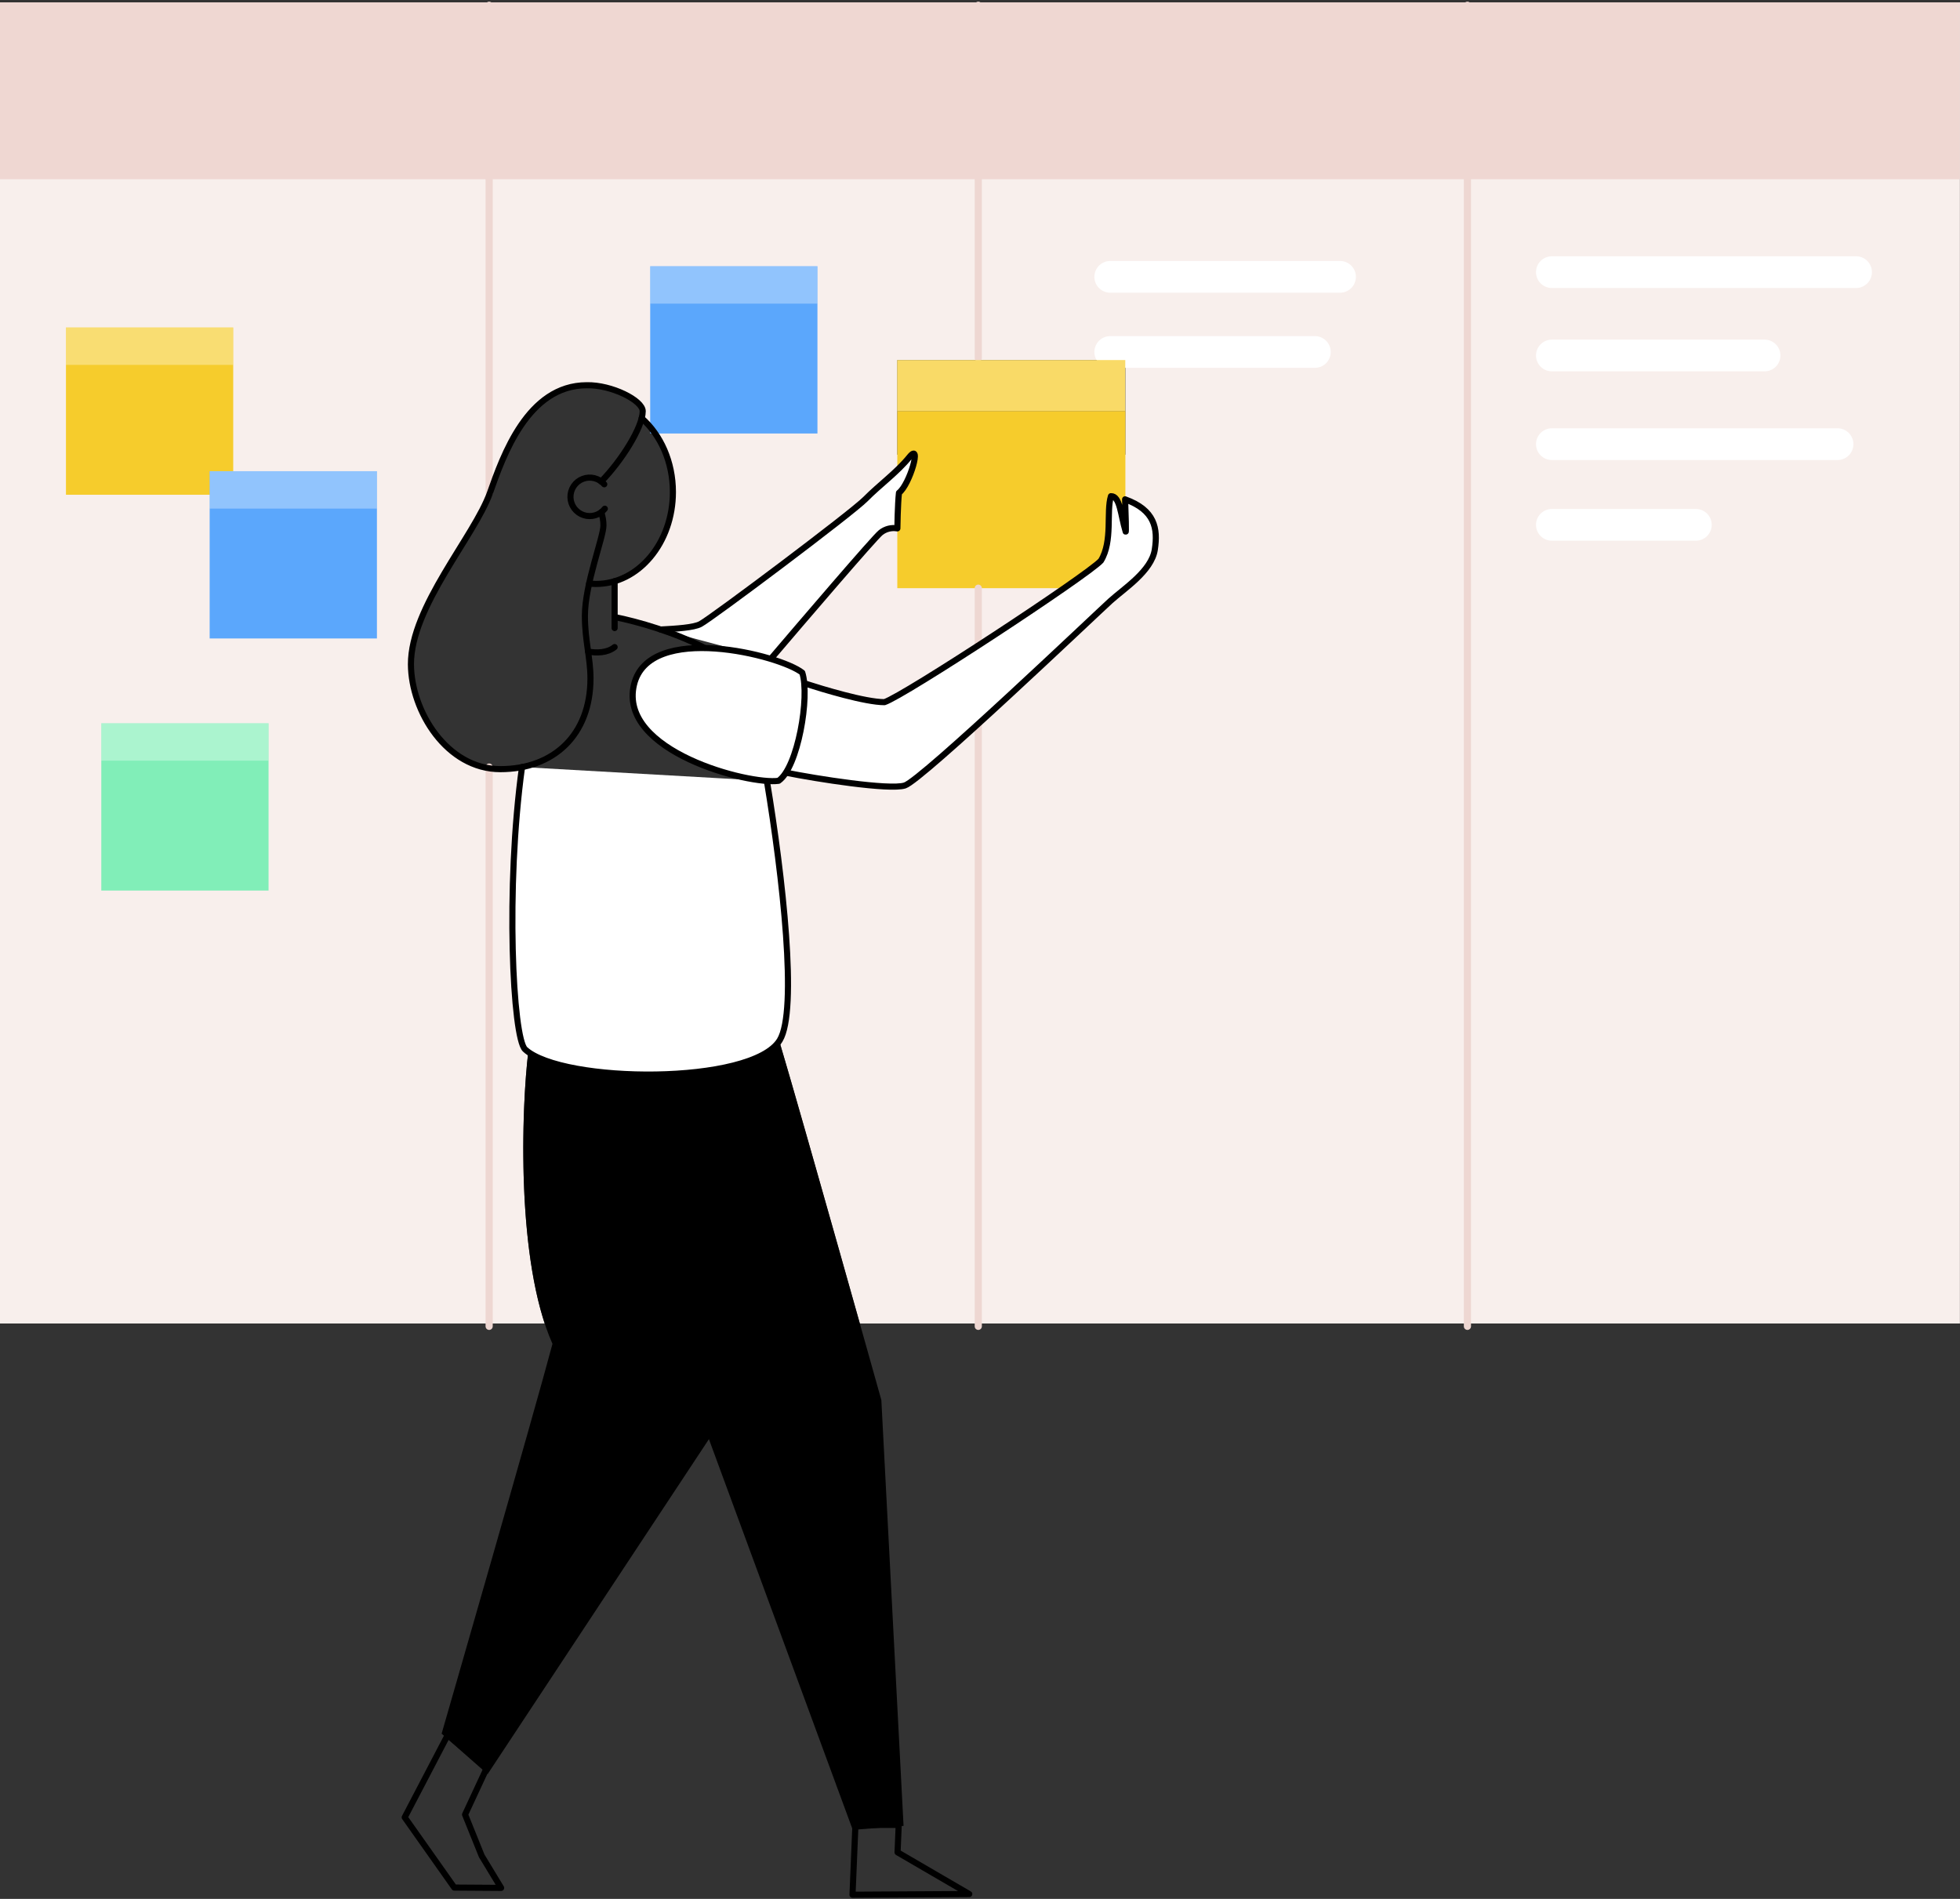 <svg width="832" height="806" viewBox="0 0 832 806" fill="none" xmlns="http://www.w3.org/2000/svg">
<rect x="0" y="0" width="832" height="806" fill="#333333" stroke="none"/>
<rect x="323" y="193" width="191" height="114" fill="#F8EEEC"/>
<path fill-rule="evenodd" clip-rule="evenodd" d="M0 1V561.759H231.213C219.31 525.615 221.593 468.282 224.25 446.49C223.781 446.173 223.334 445.826 222.911 445.452C217.67 440.647 214.537 376.859 221.593 325.607C218.554 326.203 215.464 326.498 212.368 326.489C189.746 326.489 174.533 301.947 174.439 282.023C174.325 257.595 201.42 227.616 207.989 209.196C213.499 193.631 223.969 163.537 249.072 163.537C259.532 163.298 272.825 169.95 272.825 174.568C272.798 175.585 272.648 176.596 272.379 177.577C280.421 184.675 285.641 196.08 285.641 208.937C285.641 227.211 275.108 242.538 260.902 246.772V261.985C267.508 263.344 274.023 265.112 280.411 267.277C287.052 266.924 294.482 266.478 297.325 264.952C302.13 262.389 361.435 217.944 367.402 211.894C371.553 207.64 376.492 203.769 380.892 199.556V152.838H477.711V211.988C490.226 216.543 491.585 224.295 490.163 233.323C488.742 242.351 477.13 249.812 471.35 255.053C465.569 260.293 391.259 331.107 384.047 333.4C377.54 335.475 346.357 330.546 333.562 327.962C332.759 329.305 331.701 330.479 330.449 331.418C328.802 331.607 327.139 331.625 325.489 331.47C332.192 371.941 338.647 428.921 330.957 441.519L330.75 441.83C337.329 463.799 354.316 523.914 364.994 561.759H831.965V1H0Z" fill="#F8EFEC"/>
<path d="M471.287 117.504H568.832" stroke="white" stroke-width="13.47" stroke-linecap="round" stroke-linejoin="round"/>
<path d="M471.287 149.393H558.144" stroke="white" stroke-width="13.47" stroke-linecap="round" stroke-linejoin="round"/>
<path d="M207.636 209.165V2.224" stroke="#EED7D2" stroke-width="3.041" stroke-linecap="round"/>
<path d="M207.636 562.973V325.576" stroke="#EED7D2" stroke-width="3.041" stroke-linecap="round"/>
<path d="M415.272 151.977V2.224" stroke="#EED7D2" stroke-width="3.041" stroke-linecap="round"/>
<path fill-rule="evenodd" clip-rule="evenodd" d="M380.892 174.464H477.711V249.657H380.892V174.464Z" fill="#F6CC2C"/>
<path d="M415.272 273.98V249.656" stroke="#EED7D2" stroke-width="3.041" stroke-linecap="round"/>
<path d="M415.272 562.973V307.239" stroke="#EED7D2" stroke-width="3.041" stroke-linecap="round"/>
<path d="M622.907 562.973V2.224" stroke="#EED7D2" stroke-width="3.041" stroke-linecap="round"/>
<path fill-rule="evenodd" clip-rule="evenodd" d="M363.116 774.583L361.881 804.23L411.442 803.929C411.785 804.158 381.006 786.226 381.006 786.226L381.494 774.583H363.116Z" stroke="black" stroke-width="2.594" stroke-linecap="round" stroke-linejoin="round"/>
<path fill-rule="evenodd" clip-rule="evenodd" d="M190.057 736.437L171.793 771.387L192.838 801.19L212.721 801.325L204.481 787.731L197.415 770.204L206.661 750.342L190.057 736.437Z" stroke="black" stroke-width="2.594" stroke-linecap="round" stroke-linejoin="round"/>
<path fill-rule="evenodd" clip-rule="evenodd" d="M380.84 152.826H477.669V174.485H380.84V152.826Z" fill="#F9DA67"/>
<path fill-rule="evenodd" clip-rule="evenodd" d="M280.411 267.204C287.052 266.852 294.482 266.405 297.325 264.88C302.13 262.317 361.435 217.872 367.402 211.822C373.369 205.772 380.747 200.521 386.081 193.942C391.415 187.363 386.257 205.595 381.598 209.186C381.058 214.063 380.923 224.274 380.923 224.274C379.69 224.057 378.425 224.103 377.211 224.409C375.997 224.715 374.861 225.274 373.877 226.049C371.2 228.124 339.903 264.766 327.18 279.678" fill="white"/>
<path d="M280.411 267.204C287.052 266.852 294.482 266.405 297.325 264.88C302.13 262.317 361.435 217.872 367.402 211.822C373.369 205.772 380.747 200.521 386.081 193.942C391.415 187.363 386.257 205.595 381.598 209.186C381.058 214.063 380.923 224.274 380.923 224.274C379.69 224.057 378.425 224.103 377.211 224.409C375.997 224.715 374.861 225.274 373.877 226.049C371.2 228.124 339.903 264.766 327.18 279.678" stroke="black" stroke-width="2.594" stroke-linecap="round" stroke-linejoin="round"/>
<path d="M260.902 261.902C270.615 263.832 286.564 268.398 299.183 275.06" stroke="black" stroke-width="2.594" stroke-linecap="round" stroke-linejoin="round"/>
<path fill-rule="evenodd" clip-rule="evenodd" d="M325.53 331.47C332.234 371.941 338.689 428.921 330.999 441.519C319.304 460.696 238.643 459.887 222.911 445.421C217.671 440.616 214.537 376.828 221.593 325.576" fill="white"/>
<path d="M325.53 331.47C332.234 371.941 338.689 428.921 330.999 441.519C319.304 460.696 238.643 459.887 222.911 445.421C217.671 440.616 214.537 376.828 221.593 325.576" stroke="black" stroke-width="2.594" stroke-linecap="round" stroke-linejoin="round"/>
<path fill-rule="evenodd" clip-rule="evenodd" d="M0 1H831.944V76.068H0V1Z" fill="#EFD7D2"/>
<path fill-rule="evenodd" clip-rule="evenodd" d="M28 139H99V210H28V139Z" fill="#F6CC2C"/>
<path fill-rule="evenodd" clip-rule="evenodd" d="M28 139H98.969V154.875H28V139Z" fill="white" fill-opacity="0.33"/>
<path fill-rule="evenodd" clip-rule="evenodd" d="M89 200H160V271H89V200Z" fill="#5BA7FC"/>
<path fill-rule="evenodd" clip-rule="evenodd" d="M89 200H159.969V215.875H89V200Z" fill="white" fill-opacity="0.33"/>
<path fill-rule="evenodd" clip-rule="evenodd" d="M43 307H114V378H43V307Z" fill="#81EEB8"/>
<path fill-rule="evenodd" clip-rule="evenodd" d="M43 307H113.969V322.875H43V307Z" fill="white" fill-opacity="0.33"/>
<path fill-rule="evenodd" clip-rule="evenodd" d="M276 113H347V184H276V113Z" fill="#5BA7FC"/>
<path fill-rule="evenodd" clip-rule="evenodd" d="M276 113H346.969V128.875H276V113Z" fill="white" fill-opacity="0.33"/>
<path d="M260.902 274.655C257.716 277.197 253.275 277.208 249.632 276.575" stroke="black" stroke-width="2.594" stroke-linecap="round" stroke-linejoin="round"/>
<path d="M260.902 246.699V266.582" stroke="black" stroke-width="2.594" stroke-linecap="round" stroke-linejoin="round"/>
<path d="M272.379 177.494C280.421 184.602 285.641 196.007 285.641 208.864C285.641 230.396 271.019 247.861 252.984 247.861C252.016 247.851 251.05 247.788 250.089 247.674" stroke="black" stroke-width="2.594" stroke-linecap="round" stroke-linejoin="round"/>
<path d="M255.215 217.415C255.828 219.217 256.147 221.105 256.159 223.008C256.159 228.072 248.283 247.913 248.283 261.403C248.283 271.988 250.649 279.19 250.649 287.969C250.649 311.95 235 326.468 212.368 326.468C189.735 326.468 174.533 301.926 174.439 282.002C174.325 257.574 201.42 227.595 207.989 209.175C213.499 193.61 223.969 163.516 249.072 163.516C259.532 163.277 272.825 169.929 272.825 174.547C272.825 181.417 263.662 195.789 255.184 204.402" stroke="black" stroke-width="2.594" stroke-linecap="round" stroke-linejoin="round"/>
<path d="M256.74 215.931C255.701 217.254 254.279 218.224 252.667 218.709C251.056 219.193 249.334 219.168 247.738 218.636C246.141 218.105 244.748 217.093 243.748 215.74C242.749 214.386 242.191 212.757 242.153 211.075C242.114 209.393 242.596 207.74 243.532 206.342C244.469 204.944 245.814 203.87 247.384 203.265C248.955 202.661 250.673 202.557 252.305 202.966C253.937 203.376 255.403 204.28 256.502 205.554" stroke="black" stroke-width="2.594" stroke-linecap="round" stroke-linejoin="round"/>
<path fill-rule="evenodd" clip-rule="evenodd" d="M333.593 327.962C346.388 330.546 377.572 335.465 384.078 333.4C391.29 331.107 465.59 260.293 471.381 255.053C477.171 249.812 488.794 242.393 490.195 233.323C491.595 224.253 490.194 216.491 477.597 211.946C477.835 217.799 478.064 226.931 477.815 225.571C475.687 218.515 475.438 210.514 471.588 210.607C469.513 217.207 472.439 229.65 467.334 237.982C461.471 244.354 383.601 295.451 375.424 298.035C367.257 298.035 349.335 292.576 341.366 290.013" fill="white"/>
<path d="M333.593 327.962C346.388 330.546 377.572 335.465 384.078 333.4C391.29 331.107 465.59 260.293 471.381 255.053C477.171 249.812 488.794 242.393 490.195 233.323C491.595 224.253 490.194 216.491 477.597 211.946C477.835 217.799 478.064 226.931 477.815 225.571C475.687 218.515 475.438 210.514 471.588 210.607C469.513 217.207 472.439 229.65 467.334 237.982C461.471 244.354 383.601 295.451 375.424 298.035C367.257 298.035 349.335 292.576 341.366 290.013" stroke="black" stroke-width="2.594" stroke-linecap="round" stroke-linejoin="round"/>
<path fill-rule="evenodd" clip-rule="evenodd" d="M269.12 290.615C275.471 263.946 331.186 278.048 340.556 285.53C343.836 295.689 338.678 325.825 330.491 331.418C318.194 333.203 262.354 318.986 269.12 290.615Z" fill="white" stroke="black" stroke-width="2.594" stroke-linecap="round" stroke-linejoin="round"/>
<path d="M658.75 115.511H787.883" stroke="white" stroke-width="13.47" stroke-linecap="round" stroke-linejoin="round"/>
<path d="M658.75 150.887H749.031" stroke="white" stroke-width="13.47" stroke-linecap="round" stroke-linejoin="round"/>
<path d="M658.75 188.525H780.017" stroke="white" stroke-width="13.47" stroke-linecap="round" stroke-linejoin="round"/>
<path d="M658.75 222.769H719.871" stroke="white" stroke-width="13.47" stroke-linecap="round" stroke-linejoin="round"/>
<path fill-rule="evenodd" clip-rule="evenodd" d="M374.126 594.27C374.126 594.27 340.691 474.933 330.792 441.861C320.269 457.853 261.265 459.648 234.035 451.045C243.011 480.516 287.477 586.228 295.001 594.748L361.985 776.7L383.549 774.998L374.126 594.27Z" fill="black"/>
<path fill-rule="evenodd" clip-rule="evenodd" d="M224.25 446.5C221.375 470.108 218.957 535.463 234.523 570.403C226.782 599.635 187.463 735.866 187.463 735.866L206.993 753.04L307.775 600.497C307.775 600.497 294.71 496.611 259.096 455.456C243.925 454.179 230.621 451.118 224.25 446.5Z" fill="black"/>
</svg>
